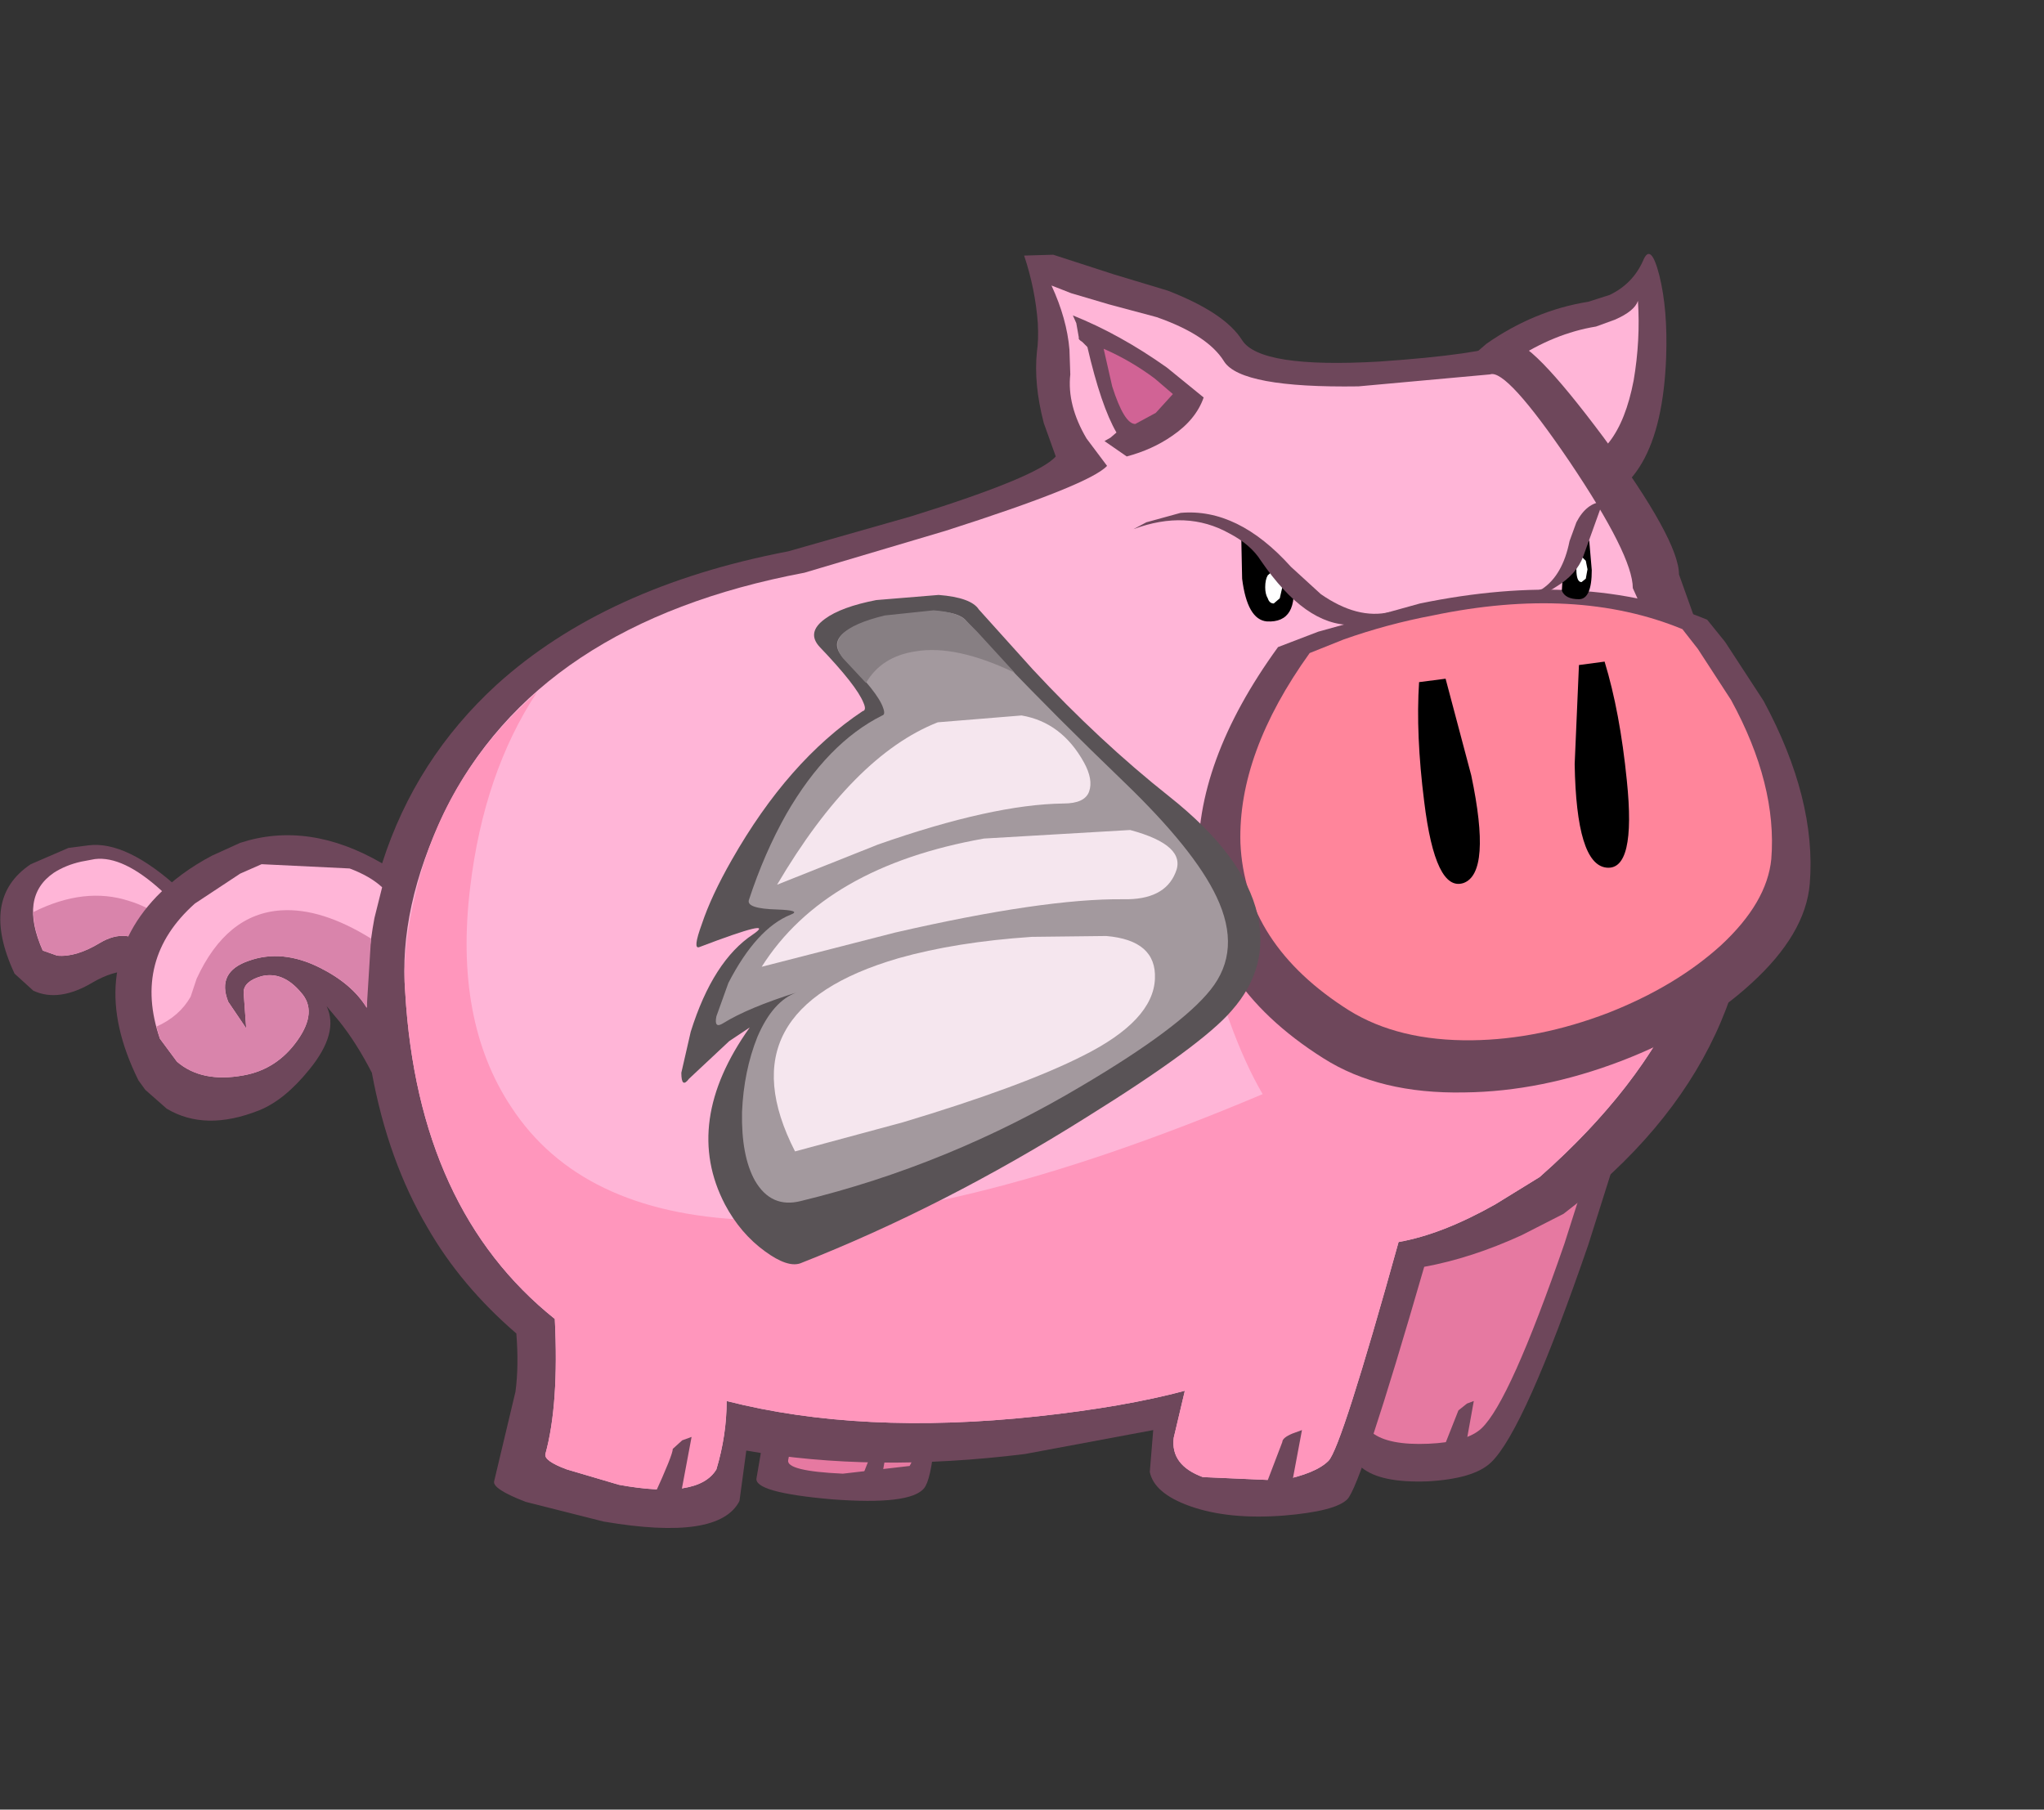 <?xml version="1.0" encoding="UTF-8" standalone="no"?>
<svg xmlns:ffdec="https://www.free-decompiler.com/flash" xmlns:xlink="http://www.w3.org/1999/xlink" ffdec:objectType="frame" height="105.85px" width="119.55px" xmlns="http://www.w3.org/2000/svg">
  <rect width="100%" height="100%" fill="#333333" stroke="none"/>
  <g transform="matrix(1.0, 0.0, 0.0, 1.0, 60.8, 52.05)">
    <use ffdec:characterId="395" height="74.85" transform="matrix(1.0, 0.0, 0.0, 1.0, -60.8, -37.5)" width="105.9" xlink:href="#shape0"/>
  </g>
  <defs>
    <g id="shape0" transform="matrix(1.0, 0.0, 0.0, 1.0, 60.8, 37.5)">
      <path d="M-51.25 5.35 Q-53.1 4.1 -55.35 5.4 -57.35 6.6 -58.85 5.9 L-59.95 4.9 Q-62.0 0.5 -59.0 -1.5 L-56.8 -2.45 -55.65 -2.6 Q-53.4 -2.9 -50.25 0.0 -48.65 1.45 -47.55 2.95 L-48.2 6.9 Q-49.0 10.5 -49.25 8.75 -49.6 6.45 -51.25 5.35" fill="#6e475b" fill-rule="evenodd" stroke="none"/>
      <path d="M-56.05 -1.65 L-55.25 -1.8 Q-53.6 -2.0 -51.35 0.05 L-49.45 2.15 -49.95 4.95 Q-50.45 7.55 -50.65 6.3 -50.95 4.5 -52.05 3.4 -53.35 2.15 -54.95 3.1 -56.35 3.95 -57.45 3.85 L-58.3 3.55 Q-59.7 0.4 -57.65 -1.0 -56.95 -1.45 -56.05 -1.65" fill="#ffb5d7" fill-rule="evenodd" stroke="none"/>
      <path d="M31.6 -22.45 L28.85 -26.25 Q25.75 -30.05 24.0 -30.1 L26.15 -31.95 Q28.95 -33.9 32.1 -34.4 L33.35 -34.8 Q34.7 -35.45 35.3 -36.8 35.75 -37.9 36.25 -35.95 36.75 -33.95 36.65 -31.15 36.35 -23.15 31.6 -22.45" fill="#6e475b" fill-rule="evenodd" stroke="none"/>
      <path d="M30.85 -24.8 L29.2 -27.15 Q27.25 -29.5 25.9 -29.5 L27.75 -31.0 Q30.1 -32.55 32.55 -32.95 L33.65 -33.35 Q34.8 -33.85 35.0 -34.45 35.15 -32.15 34.75 -29.8 33.85 -25.1 30.85 -24.8" fill="#ffb5d7" fill-rule="evenodd" stroke="none"/>
      <path d="M-6.75 35.0 Q-7.55 36.0 -12.15 35.65 -16.75 35.25 -16.55 34.4 L-15.9 30.6 -15.65 28.45 Q-13.35 29.65 -9.45 29.75 L-6.05 29.6 -6.15 32.3 Q-6.35 34.5 -6.75 35.0" fill="#6e475b" fill-rule="evenodd" stroke="none"/>
      <path d="M32.1 20.75 Q28.35 31.65 26.4 33.5 25.4 34.45 22.7 34.6 19.95 34.7 18.85 33.8 18.0 33.05 18.8 27.85 L19.8 20.95 27.1 16.7 Q34.6 12.1 35.45 10.15 L32.1 20.75" fill="#6e475b" fill-rule="evenodd" stroke="none"/>
      <path d="M-9.55 29.55 L-6.8 29.45 -7.05 31.55 Q-7.3 33.25 -7.6 33.7 L-11.5 34.15 Q-14.85 34.0 -14.7 33.35 -14.45 32.25 -14.45 30.3 L-14.5 28.55 Q-12.65 29.5 -9.55 29.55" fill="#e679a1" fill-rule="evenodd" stroke="none"/>
      <path d="M30.7 20.7 Q27.5 29.95 25.85 31.5 25.0 32.3 22.75 32.4 20.4 32.5 19.45 31.75 18.75 31.15 19.45 26.75 L20.25 20.85 26.45 17.3 Q32.85 13.4 33.55 11.75 L30.7 20.7" fill="#e679a1" fill-rule="evenodd" stroke="none"/>
      <path d="M-58.85 1.3 Q-55.85 -0.2 -53.25 0.65 -51.25 1.25 -49.6 3.2 -50.45 7.8 -50.65 6.3 -50.95 4.5 -52.05 3.4 -53.35 2.15 -54.95 3.1 -56.35 3.95 -57.45 3.85 L-58.3 3.55 Q-58.85 2.25 -58.85 1.3" fill="#d984ab" fill-rule="evenodd" stroke="none"/>
      <path d="M33.0 -26.45 Q37.4 -20.45 37.4 -18.45 L39.15 -13.55 Q41.0 -8.55 41.5 -4.35 43.0 9.55 30.65 18.95 L28.2 20.2 Q25.25 21.55 22.5 22.05 18.8 34.85 18.0 35.65 17.3 36.35 14.3 36.6 11.05 36.85 8.8 36.05 6.7 35.3 6.45 34.05 L6.65 31.6 -0.85 33.0 Q-9.75 34.1 -17.15 32.8 L-17.55 35.75 Q-18.75 38.1 -25.5 36.95 L-30.05 35.8 Q-32.0 35.05 -31.9 34.6 L-30.65 29.35 Q-30.45 27.85 -30.6 25.95 -33.85 23.15 -35.8 19.75 -38.1 15.85 -39.05 10.7 -39.95 8.95 -40.95 7.7 L-41.7 6.8 Q-40.95 8.35 -42.7 10.5 -44.15 12.3 -45.65 12.9 -48.8 14.15 -51.05 12.8 L-52.3 11.7 -52.7 11.15 Q-55.85 4.8 -51.65 0.4 -50.3 -1.0 -48.4 -2.0 L-46.75 -2.75 Q-42.75 -4.05 -38.45 -1.55 -36.5 -7.65 -31.75 -12.0 -25.4 -17.75 -14.7 -19.8 L-7.5 -21.85 Q-0.1 -24.15 0.95 -25.35 L0.25 -27.3 Q-0.35 -29.6 -0.15 -31.5 -0.05 -32.15 -0.1 -33.15 -0.25 -35.15 -0.9 -37.1 L0.8 -37.15 4.35 -36.0 7.5 -35.05 Q10.85 -33.75 11.85 -32.15 12.9 -30.5 19.85 -30.9 25.7 -31.3 27.55 -32.0 28.6 -32.35 33.0 -26.45" fill="#6e475b" fill-rule="evenodd" stroke="none"/>
      <path d="M31.0 -25.05 Q34.7 -19.55 34.7 -17.65 L36.55 -13.55 Q38.55 -9.35 39.15 -5.75 41.1 6.35 29.25 16.8 L26.65 18.4 Q23.55 20.15 21.0 20.6 17.65 32.65 16.9 33.4 16.15 34.15 14.1 34.55 L9.55 34.35 Q7.65 33.65 7.85 32.05 L8.5 29.3 Q4.95 30.25 -0.15 30.8 -10.45 31.9 -18.3 29.9 -18.3 31.9 -18.9 33.9 -19.95 35.65 -24.6 34.8 L-27.65 33.9 Q-29.0 33.4 -28.9 33.0 -28.1 30.1 -28.35 25.1 -36.35 18.7 -37.1 6.0 -37.5 1.05 -34.8 -4.55 -29.4 -15.6 -13.75 -18.55 L-5.5 -21.0 Q2.95 -23.7 3.95 -24.8 L2.75 -26.4 Q1.6 -28.35 1.8 -30.15 L1.75 -31.6 Q1.6 -33.4 0.7 -35.35 L1.85 -34.9 4.05 -34.25 6.85 -33.5 Q9.85 -32.45 10.8 -30.9 11.8 -29.35 18.65 -29.45 L26.35 -30.15 Q27.3 -30.5 31.0 -25.05" fill="#ffb5d7" fill-rule="evenodd" stroke="none"/>
      <path d="M29.25 16.8 L26.65 18.4 Q23.55 20.15 21.0 20.6 17.65 32.65 16.9 33.4 16.15 34.15 14.1 34.55 L9.55 34.35 Q7.65 33.65 7.85 32.05 L8.5 29.3 Q4.95 30.25 -0.15 30.8 -10.45 31.9 -18.3 29.9 -18.3 31.9 -18.9 33.9 -19.95 35.65 -24.6 34.8 L-27.65 33.9 Q-29.0 33.4 -28.9 33.0 -28.1 30.1 -28.35 25.1 -36.35 18.7 -37.1 6.0 -37.3 3.45 -36.45 0.0 -34.75 -6.9 -29.4 -11.55 -32.5 -6.85 -33.3 -0.15 -34.25 7.65 -30.9 12.7 -26.85 18.9 -17.15 19.3 -5.55 19.8 13.05 11.95 12.0 10.15 11.1 7.65 9.25 2.65 9.9 -1.15 12.05 -13.25 38.5 -8.55 42.45 5.15 29.25 16.8" fill="#ff96bc" fill-rule="evenodd" stroke="none"/>
      <path d="M9.6 -28.8 Q9.15 -27.5 7.75 -26.55 6.6 -25.75 5.1 -25.35 L3.8 -26.25 4.15 -26.45 4.5 -26.75 Q3.6 -28.3 2.8 -31.75 L2.5 -32.05 Q2.25 -32.2 2.3 -32.3 L2.15 -33.15 1.95 -33.6 Q4.7 -32.5 7.45 -30.55 L9.6 -28.8" fill="#6e475b" fill-rule="evenodd" stroke="none"/>
      <path d="M7.8 -29.0 L6.8 -27.9 5.6 -27.25 Q4.95 -27.25 4.25 -29.45 L3.75 -31.65 Q5.35 -30.95 6.75 -29.9 L7.8 -29.0" fill="#d16395" fill-rule="evenodd" stroke="none"/>
      <path d="M15.35 31.6 L14.75 34.8 13.15 35.05 14.2 32.3 Q14.2 32.05 14.8 31.8 L15.35 31.6" fill="#6e475b" fill-rule="evenodd" stroke="none"/>
      <path d="M25.4 29.9 L24.95 32.4 23.65 32.6 24.5 30.45 25.0 30.05 25.4 29.9" fill="#6e475b" fill-rule="evenodd" stroke="none"/>
      <path d="M-8.8 31.95 L-9.25 34.5 -10.5 34.65 -9.65 32.5 -9.2 32.1 -8.8 31.95" fill="#6e475b" fill-rule="evenodd" stroke="none"/>
      <path d="M-20.35 32.0 L-20.95 35.2 -22.55 35.45 Q-21.45 33.05 -21.45 32.7 L-20.9 32.2 -20.35 32.0" fill="#6e475b" fill-rule="evenodd" stroke="none"/>
      <path d="M-46.25 4.15 Q-48.15 4.8 -47.45 6.55 L-46.4 8.1 -46.55 6.0 Q-46.55 5.35 -45.5 5.05 -44.25 4.75 -43.2 6.0 -42.2 7.1 -43.4 8.8 -44.6 10.5 -46.55 10.85 -49.0 11.3 -50.45 10.05 L-51.45 8.7 Q-53.05 4.05 -49.4 0.8 L-46.75 -0.95 -45.5 -1.5 -40.35 -1.25 Q-39.15 -0.8 -38.45 -0.15 L-38.9 1.65 Q-39.35 4.05 -39.35 6.9 -40.2 5.5 -42.1 4.55 -44.3 3.45 -46.25 4.15" fill="#ffb5d7" fill-rule="evenodd" stroke="none"/>
      <path d="M-49.3 5.2 Q-47.55 1.4 -44.35 1.2 -42.0 1.05 -39.1 2.85 L-39.35 6.9 Q-40.2 5.5 -42.1 4.55 -44.3 3.45 -46.25 4.15 -48.15 4.8 -47.45 6.55 L-46.4 8.1 -46.55 6.0 Q-46.55 5.35 -45.5 5.05 -44.25 4.75 -43.2 6.0 -42.2 7.1 -43.4 8.8 -44.6 10.5 -46.55 10.85 -49.0 11.3 -50.45 10.05 L-51.45 8.7 -51.65 8.0 Q-50.3 7.4 -49.65 6.25 L-49.3 5.2" fill="#d984ab" fill-rule="evenodd" stroke="none"/>
      <path d="M16.3 -15.1 L22.25 -16.75 Q31.95 -18.75 39.05 -15.8 L40.1 -14.5 42.35 -11.05 Q45.45 -5.3 45.05 -0.35 44.8 2.6 41.6 5.5 38.6 8.25 34.05 10.0 29.35 11.8 24.85 11.85 19.9 11.95 16.6 9.85 9.55 5.4 9.3 -1.45 9.05 -7.45 13.95 -14.2 L16.3 -15.1" fill="#6e475b" fill-rule="evenodd" stroke="none"/>
      <path d="M15.8 -13.85 L17.8 -14.65 Q20.35 -15.55 23.0 -16.05 31.4 -17.8 37.6 -15.25 L38.5 -14.1 40.45 -11.1 Q43.15 -6.15 42.8 -1.8 42.55 0.75 39.85 3.25 37.2 5.65 33.25 7.2 29.2 8.75 25.3 8.8 21.0 8.85 18.1 7.05 12.0 3.2 11.75 -2.75 11.6 -8.0 15.8 -13.85" fill="#ff859b" fill-rule="evenodd" stroke="none"/>
      <path d="M23.75 -12.35 L25.25 -6.7 Q26.45 -1.0 24.8 -0.4 23.15 0.15 22.5 -5.15 22.0 -9.1 22.2 -12.15 L23.75 -12.35" fill="#000000" fill-rule="evenodd" stroke="none"/>
      <path d="M31.55 -13.15 L33.05 -13.35 Q33.95 -10.4 34.35 -6.4 34.9 -1.1 33.15 -1.3 31.4 -1.5 31.3 -7.35 L31.55 -13.15" fill="#000000" fill-rule="evenodd" stroke="none"/>
      <path d="M32.15 -20.45 L32.3 -18.7 Q32.3 -17.0 31.55 -17.0 30.75 -17.0 30.55 -17.5 L30.6 -18.35 32.15 -20.45" fill="#000000" fill-rule="evenodd" stroke="none"/>
      <path d="M32.05 -18.75 L31.95 -18.2 31.7 -18.0 Q31.4 -18.0 31.4 -18.75 31.4 -19.5 31.7 -19.5 L31.95 -19.25 32.05 -18.75" fill="#ffffff" fill-rule="evenodd" stroke="none"/>
      <path d="M30.25 -17.75 Q29.15 -17.0 28.3 -17.2 L29.4 -17.6 Q30.6 -18.4 31.0 -20.4 L31.4 -21.5 Q32.0 -22.65 32.95 -22.7 L31.8 -19.5 Q31.4 -18.45 30.25 -17.75" fill="#6e475b" fill-rule="evenodd" stroke="none"/>
      <path d="M11.8 -20.6 Q12.75 -19.5 14.8 -18.25 15.2 -15.6 13.3 -15.7 12.15 -15.8 11.85 -18.2 L11.8 -20.6" fill="#000000" fill-rule="evenodd" stroke="none"/>
      <path d="M14.2 -17.7 L14.05 -17.05 13.7 -16.75 Q13.45 -16.75 13.35 -17.05 13.2 -17.3 13.2 -17.7 13.2 -18.15 13.35 -18.4 L13.7 -18.7 14.05 -18.4 14.2 -17.7" fill="#ffffff" fill-rule="evenodd" stroke="none"/>
      <path d="M12.95 -19.25 Q12.35 -20.2 11.1 -20.85 8.6 -22.25 5.5 -21.1 L6.25 -21.5 8.25 -22.05 Q11.6 -22.35 14.7 -18.9 L16.45 -17.3 Q18.6 -15.8 20.5 -16.25 19.65 -15.5 18.25 -15.5 15.55 -15.45 12.95 -19.25" fill="#6e475b" fill-rule="evenodd" stroke="none"/>
      <path d="M-3.55 -16.4 L-0.4 -12.9 Q3.5 -8.7 7.6 -5.45 11.95 -2.0 12.75 1.45 13.45 4.55 11.25 7.05 9.5 9.1 2.75 13.3 -5.6 18.55 -14.0 21.85 -14.75 22.1 -16.05 21.15 -17.5 20.1 -18.4 18.4 -20.9 13.6 -16.95 8.05 L-18.15 8.85 -20.5 11.05 Q-20.95 11.65 -20.95 10.7 L-20.4 8.3 Q-19.1 4.15 -16.75 2.6 -15.3 1.6 -19.9 3.35 -20.3 3.5 -19.75 2.0 -19.2 0.35 -18.0 -1.75 -14.7 -7.55 -10.35 -10.45 -10.1 -10.5 -10.3 -10.95 -10.7 -11.95 -12.85 -14.2 -13.65 -15.05 -12.55 -15.85 -11.6 -16.55 -9.55 -16.95 L-5.9 -17.25 Q-4.0 -17.1 -3.55 -16.4" fill="#595356" fill-rule="evenodd" stroke="none"/>
      <path d="M-4.3 -15.75 L-2.1 -13.35 Q0.95 -10.15 4.95 -6.3 9.05 -2.35 10.35 0.4 11.85 3.55 10.0 5.85 8.25 8.05 2.5 11.45 -5.3 16.1 -13.95 18.2 -15.7 18.65 -16.65 17.0 -17.45 15.55 -17.4 13.0 -17.3 10.6 -16.5 8.6 -15.6 6.5 -14.2 6.0 -17.05 6.9 -18.5 7.8 -19.05 8.15 -18.9 7.4 L-18.2 5.45 Q-16.55 2.25 -14.55 1.45 -13.9 1.2 -15.35 1.15 -17.15 1.1 -17.0 0.6 -16.1 -2.15 -14.8 -4.45 -12.4 -8.6 -9.2 -10.2 -9.0 -10.25 -9.15 -10.65 -9.45 -11.55 -11.45 -13.55 -12.9 -15.05 -9.05 -16.0 L-6.15 -16.3 Q-4.7 -16.25 -4.3 -15.75" fill="#a3999e" fill-rule="evenodd" stroke="none"/>
      <path d="M-0.45 2.75 L3.9 2.7 Q6.85 2.95 6.75 5.2 6.65 7.65 2.55 9.7 -1.0 11.5 -8.0 13.6 L-14.3 15.3 Q-18.55 7.0 -8.25 4.0 -4.9 3.05 -0.45 2.75" fill="#f5e6ee" fill-rule="evenodd" stroke="none"/>
      <path d="M-8.45 2.5 L-16.25 4.5 Q-12.55 -1.35 -3.25 -3.0 L5.3 -3.5 Q8.65 -2.6 7.95 -1.0 7.3 0.6 4.9 0.55 0.25 0.5 -8.45 2.5" fill="#f5e6ee" fill-rule="evenodd" stroke="none"/>
      <path d="M-9.45 -2.65 L-15.35 -0.3 Q-10.9 -7.85 -5.95 -9.8 L-1.05 -10.2 Q1.3 -9.8 2.6 -7.45 3.15 -6.45 2.9 -5.75 2.65 -5.05 1.4 -5.05 -2.75 -5.0 -9.45 -2.65" fill="#f5e6ee" fill-rule="evenodd" stroke="none"/>
      <path d="M-4.3 -15.75 L-3.65 -15.1 -1.45 -12.7 Q-4.9 -14.35 -7.25 -13.95 -9.25 -13.65 -10.15 -12.1 L-10.8 -12.8 -11.5 -13.55 Q-12.75 -15.15 -9.05 -16.05 L-6.2 -16.35 Q-4.8 -16.25 -4.3 -15.75" fill="#877f83" fill-rule="evenodd" stroke="none"/>
    </g>
  </defs>
</svg>
